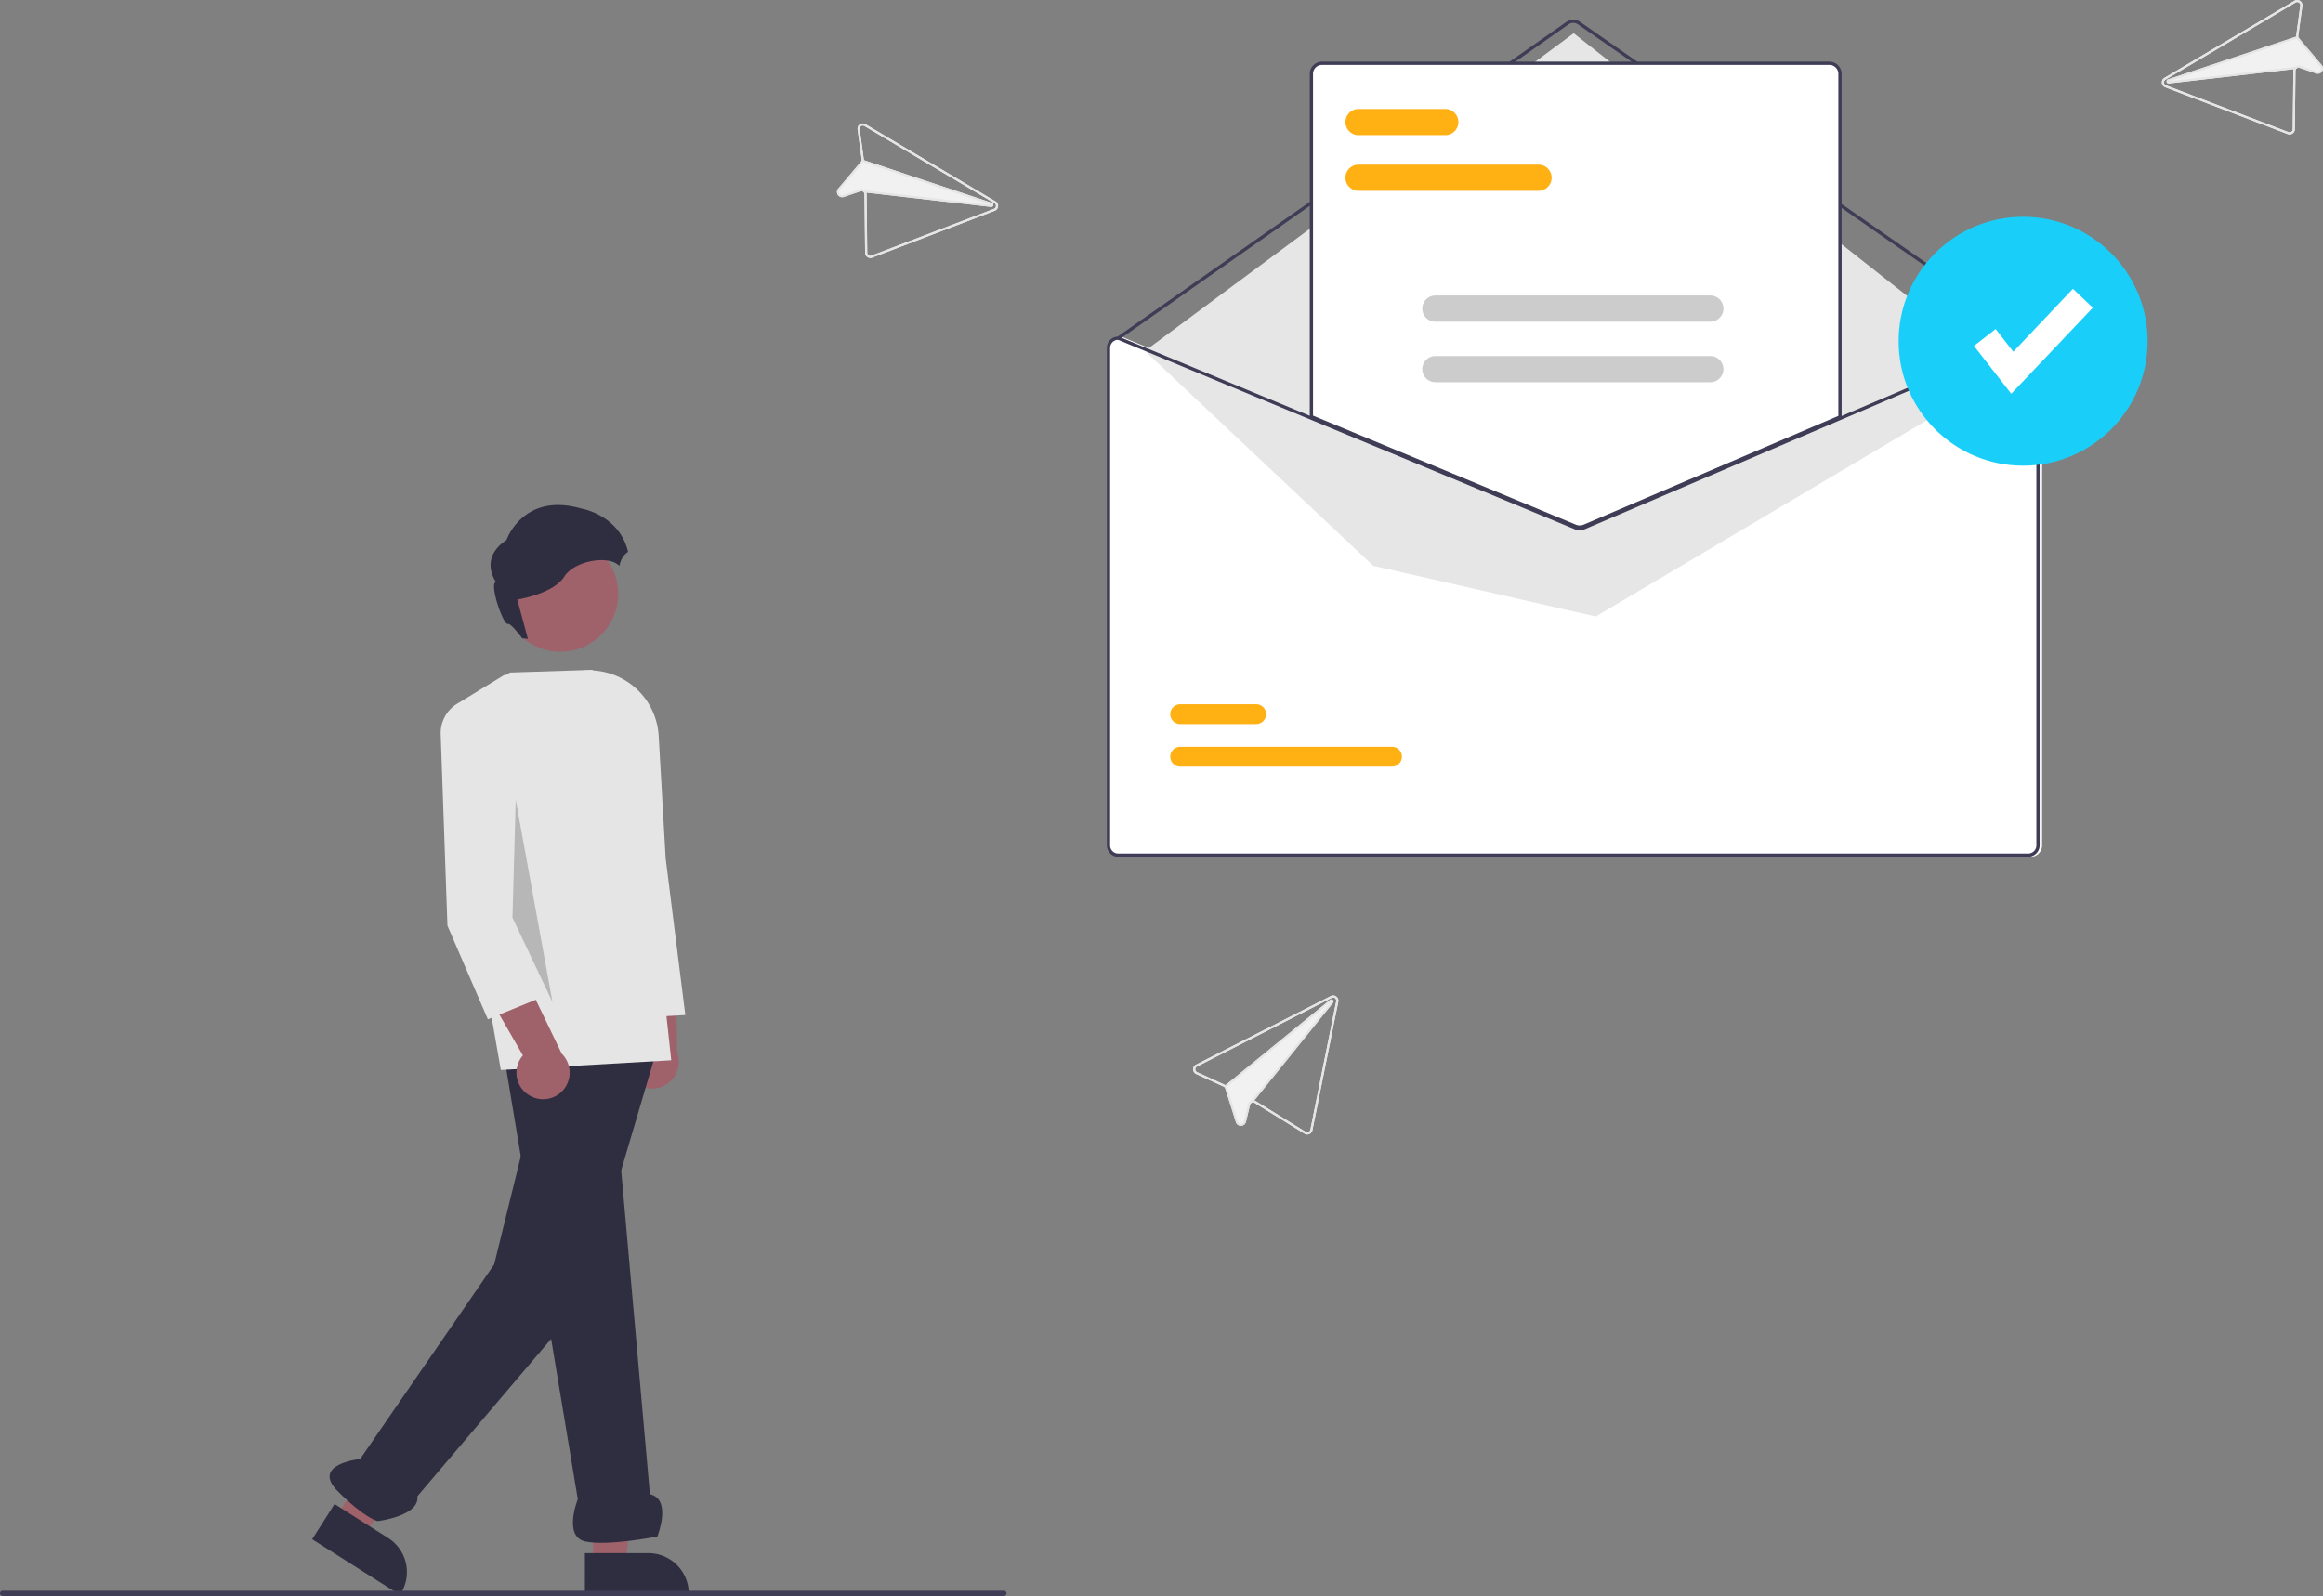 <svg xmlns="http://www.w3.org/2000/svg" width="883.968" height="607.464" viewBox="0 0 883.968 607.464">
  <rect x="0" y="0" width="883.968" height="607.464" fill="#808080" stroke="none"/>
  <defs>
    <style>
      .cls-1 {
        fill: #fff;
      }

      .cls-2 {
        fill: #3f3d56;
      }

      .cls-3 {
        fill: #e6e6e6;
      }

      .cls-4 {
        fill: #ffb013;
      }

      .cls-5 {
        fill: #ccc;
      }

      .cls-6 {
        fill: #1acefa;
      }

      .cls-7 {
        fill: #9f616a;
      }

      .cls-8 {
        fill: #e5e5e5;
      }

      .cls-9 {
        fill: #2f2e41;
      }

      .cls-10 {
        opacity: 0.2;
      }

      .cls-11 {
        fill: #f1f1f1;
      }
    </style>
  </defs>
  <g id="undraw_subscriber_re_om92" transform="translate(0 0)">
    <path id="Path_18" data-name="Path 18" class="cls-1" d="M930.734,274.341h-.125l-71.49,30.527-97.813,41.767a3.155,3.155,0,0,1-2.416.012L657.975,304.78l-73.246-30.39-.112-.05h-.125a4.364,4.364,0,0,0-4.359,4.359V468.012a4.364,4.364,0,0,0,4.359,4.359H930.734a4.364,4.364,0,0,0,4.359-4.359V278.7a4.364,4.364,0,0,0-4.359-4.359Z" transform="translate(-158.016 -146.268)"/>
    <path id="Path_19" data-name="Path 19" class="cls-2" d="M931.045,275.586a.621.621,0,0,1-.355-.112L758.466,155.533a3.123,3.123,0,0,0-3.567.006L583.916,275.473a.623.623,0,1,1-.715-1.02L754.184,154.519a4.373,4.373,0,0,1,4.994-.008L931.4,274.452a.623.623,0,0,1-.356,1.134Z" transform="translate(-158.016 -146.268)"/>
    <path id="Path_20" data-name="Path 20" class="cls-3" d="M435.67,133.57,598.834,12.645l164.4,129.529-156,92.476-84.692-19.3Z"/>
    <path id="Path_21" data-name="Path 21" class="cls-4" d="M687.714,438.037H607.107a3.766,3.766,0,1,1-.011-7.532h80.618a3.766,3.766,0,0,1,.011,7.532Z" transform="translate(-158.016 -146.268)"/>
    <path id="Path_22" data-name="Path 22" class="cls-4" d="M636.027,421.846h-28.92a3.766,3.766,0,1,1-.011-7.532h28.931a3.766,3.766,0,1,1,.011,7.532Z" transform="translate(-158.016 -146.268)"/>
    <path id="Path_23" data-name="Path 23" class="cls-1" d="M759.145,347.191a4.711,4.711,0,0,1-1.787-.35L656.73,305.087v-130.7a4.364,4.364,0,0,1,4.359-4.359H854.137a4.364,4.364,0,0,1,4.359,4.359V305.179l-.189.081-97.322,41.561a4.744,4.744,0,0,1-1.841.37Z" transform="translate(-158.016 -146.268)"/>
    <path id="Path_24" data-name="Path 24" class="cls-2" d="M759.145,347.5a5.026,5.026,0,0,1-1.905-.373L656.418,305.3v-130.9a4.676,4.676,0,0,1,4.671-4.671H854.137a4.676,4.676,0,0,1,4.671,4.671V305.384l-97.7,41.723A5.05,5.05,0,0,1,759.145,347.5ZM657.664,304.463l100.051,41.515a3.81,3.81,0,0,0,2.907-.017l96.94-41.4V174.391a3.429,3.429,0,0,0-3.425-3.425H661.089a3.429,3.429,0,0,0-3.425,3.425Z" transform="translate(-158.016 -146.268)"/>
    <path id="Path_25" data-name="Path 25" class="cls-2" d="M929.8,274.341h-.125l-71.49,30.526-97.813,41.767a3.155,3.155,0,0,1-2.416.012L657.041,304.78l-73.246-30.39-.112-.05h-.125A4.364,4.364,0,0,0,579.2,278.7V468.012a4.364,4.364,0,0,0,4.359,4.359H929.8a4.364,4.364,0,0,0,4.359-4.359V278.7a4.364,4.364,0,0,0-4.359-4.359Zm3.114,193.671a3.115,3.115,0,0,1-3.114,3.114H583.558a3.115,3.115,0,0,1-3.114-3.114V278.7a3.121,3.121,0,0,1,3-3.114l73.6,30.539L757.476,347.8a4.435,4.435,0,0,0,3.388-.019l97.321-41.562,71.739-30.632a3.124,3.124,0,0,1,2.989,3.114Z" transform="translate(-158.016 -146.268)"/>
    <path id="Path_26" data-name="Path 26" class="cls-4" d="M743.479,218.887h-68.5a4.982,4.982,0,0,1,0-9.964h68.5a4.982,4.982,0,0,1,0,9.964Z" transform="translate(-158.016 -146.268)"/>
    <path id="Path_27" data-name="Path 27" class="cls-4" d="M707.983,197.714h-33a4.982,4.982,0,0,1,0-9.964h33.005a4.982,4.982,0,0,1,0,9.964Z" transform="translate(-158.016 -146.268)"/>
    <path id="Path_28" data-name="Path 28" class="cls-5" d="M808.847,268.706H704.227a4.982,4.982,0,0,1,0-9.964h104.62a4.982,4.982,0,0,1,0,9.964Z" transform="translate(-158.016 -146.268)"/>
    <path id="Path_29" data-name="Path 29" class="cls-5" d="M808.847,291.747H704.227a4.982,4.982,0,0,1,0-9.964h104.62a4.982,4.982,0,0,1,0,9.964Z" transform="translate(-158.016 -146.268)"/>
    <circle id="Ellipse_4" data-name="Ellipse 4" class="cls-6" cx="47.371" cy="47.371" r="47.371" transform="translate(722.482 82.507)"/>
    <path id="Path_30" data-name="Path 30" class="cls-1" d="M765.339,149.875l-14.178-18.231,8.245-6.413,6.713,8.632L788.8,109.922l7.584,7.185Z"/>
    <path id="Path_31" data-name="Path 31" class="cls-7" d="M397.781,556.121a10.056,10.056,0,0,1,4.214-14.832l-3.081-35.6,16.326,8.848.423,32.451a10.11,10.11,0,0,1-17.882,9.134Z" transform="translate(-158.016 -146.268)"/>
    <path id="Path_32" data-name="Path 32" class="cls-8" d="M400.875,533.6l-.133-.336-18.012-45.5-2.858-86.253.48-.034a26.466,26.466,0,0,1,28.321,25.113l2.642,46.374L418.8,532.6Z" transform="translate(-158.016 -146.268)"/>
    <path id="Path_33" data-name="Path 33" class="cls-7" d="M127.8,577.505l10.354,6.565L168.4,547.255l-15.282-9.688Z"/>
    <path id="Path_34" data-name="Path 34" class="cls-9" d="M285.318,718.718l20.392,12.927h0a15.387,15.387,0,0,1,4.756,21.233l-.268.422-33.387-21.166Z" transform="translate(-158.016 -146.268)"/>
    <path id="Path_35" data-name="Path 35" class="cls-7" d="M225.692,595.15h12.26l5.832-47.288H225.69Z"/>
    <path id="Path_36" data-name="Path 36" class="cls-9" d="M380.581,737.415h24.145A15.387,15.387,0,0,1,420.112,752.8v.5H380.582Z" transform="translate(-158.016 -146.268)"/>
    <path id="Path_37" data-name="Path 37" class="cls-9" d="M349.019,543.284l28.862,173.6s-5.678,14.195,2.839,16.087,27.443-1.893,27.443-1.893,5.678-14.195-2.839-16.087L389.237,533.6Z" transform="translate(-158.016 -146.268)"/>
    <path id="Path_38" data-name="Path 38" class="cls-9" d="M366.053,546.38l-20,81.174-50.978,74.02s-18.926,1.893-8.517,12.3S301.7,725.232,301.7,725.232s16.087-1.893,15.141-9.463L379.518,642l29.118-98.457Z" transform="translate(-158.016 -146.268)"/>
    <path id="Path_39" data-name="Path 39" class="cls-8" d="M348.6,553.529l-4.829-27.558c-7.272-7.6,6.468-26.392,8-28.433l-.9-11.685a3.507,3.507,0,0,1-1.993-1.085c-4.511-4.6-4.208-22.751-4.193-23.522l-4.978-51.785,12.386-7.226,31.322-1.01,15.3,13.256,14.733,135.352-.525.029Z" transform="translate(-158.016 -146.268)"/>
    <path id="Path_40" data-name="Path 40" class="cls-7" d="M359.443,563.194A10.056,10.056,0,0,1,357,547.969L339.174,517l18.535,1.127L371.8,547.363a10.11,10.11,0,0,1-12.353,15.83Z" transform="translate(-158.016 -146.268)"/>
    <path id="Path_41" data-name="Path 41" class="cls-8" d="M343.658,534.233l-15.377-35.644-2.57-72.811a13.1,13.1,0,0,1,6.607-11.862l17.739-10.84,3.827,76.544,11.447,45.748Z" transform="translate(-158.016 -146.268)"/>
    <circle id="Ellipse_5" data-name="Ellipse 5" class="cls-7" cx="22.008" cy="22.008" r="22.008" transform="translate(191.23 204.036)"/>
    <path id="Path_42" data-name="Path 42" class="cls-9" d="M379.212,339.816c-22.165-6.392-28.456,11.979-28.456,11.979-10.684,7.088-3.995,15.975-3.995,15.975-2.7.6,2.694,16.375,4.492,15.975.959-.213,3.425,2.731,5.517,5.522a11.073,11.073,0,0,1,2.137.205l-4.058-15.013s13.679-2.1,17.873-8.685c4.012-6.3,17.221-8.295,20.98-4.084a9.5,9.5,0,0,1,1.341-3.4,6.8,6.8,0,0,1,1.971-1.976C393.689,342.187,379.212,339.816,379.212,339.816Z" transform="translate(-158.016 -146.268)"/>
    <path id="Path_43" data-name="Path 43" class="cls-10" d="M196.224,305.464,195,349.275,210.238,381.4l-14.014-77.1"/>
    <path id="Path_44" data-name="Path 44" class="cls-2" d="M540.016,753.732h-381a1,1,0,0,1,0-2h381a1,1,0,0,1,0,2Z" transform="translate(-158.016 -146.268)"/>
    <path id="Path_45" data-name="Path 45" class="cls-11" d="M487.352,193.546a2,2,0,0,0-3,1.991L485.9,206.86a1.3,1.3,0,0,1-.034.5,1.221,1.221,0,0,1-.237.436l-8.647,10.244a1.954,1.954,0,0,0-.127,2.414l.009.013a1.951,1.951,0,0,0,2.283.752l6.244-2.119a1.2,1.2,0,0,1,1.208.272,1.162,1.162,0,0,1,.372.854l.244,22.249a1.984,1.984,0,0,0,.874,1.629,2,2,0,0,0,1.832.213l46.607-17.824a2,2,0,0,0,.307-3.586l-.635-.377-48.847-28.982Zm-2.209,1.882a1.2,1.2,0,0,1,1.8-1.193l48.832,28.974.65.385a1.2,1.2,0,0,1-.183,2.151L489.637,243.57a1.2,1.2,0,0,1-1.624-1.106l-.244-22.249a1.915,1.915,0,0,0-.112-.646l47.45,5.452a.8.8,0,0,0,.48-1.5.7.7,0,0,0-.125-.054L486.7,207.194a1.97,1.97,0,0,0-.014-.442l-1.544-11.323Z" transform="translate(-158.016 -146.268)"/>
    <path id="Path_46" data-name="Path 46" class="cls-8" d="M487.352,193.546a2,2,0,0,0-3,1.991L485.9,206.86a1.3,1.3,0,0,1-.034.5,1.221,1.221,0,0,1-.237.436l-8.647,10.244a1.954,1.954,0,0,0-.127,2.414l.009.013a1.951,1.951,0,0,0,2.283.752l6.244-2.119a1.2,1.2,0,0,1,1.208.272,1.162,1.162,0,0,1,.372.854l.244,22.249a1.984,1.984,0,0,0,.874,1.629,2,2,0,0,0,1.832.213l46.607-17.824a2,2,0,0,0,.307-3.586l-.635-.377-48.847-28.982Zm-2.209,1.882a1.2,1.2,0,0,1,1.8-1.193l48.832,28.974.65.385a1.2,1.2,0,0,1-.183,2.151L489.637,243.57a1.2,1.2,0,0,1-1.624-1.106l-.244-22.249a1.914,1.914,0,0,0-.112-.646,1.943,1.943,0,0,0-.512-.782c-.032-.032-.066-.061-.1-.09l0,0a1.992,1.992,0,0,0-1.908-.351l-6.248,2.122a1.162,1.162,0,0,1-1.369-.456l0-.007a1.16,1.16,0,0,1,.077-1.447l8.647-10.243a1.885,1.885,0,0,0,.239-.35l0,0a1.917,1.917,0,0,0,.152-.377,1.853,1.853,0,0,0,.071-.389,1.972,1.972,0,0,0-.014-.442l-1.544-11.323Z" transform="translate(-158.016 -146.268)"/>
    <path id="Path_47" data-name="Path 47" class="cls-8" d="M486.7,207.194l48.76,16.276a.7.7,0,0,1,.125.054.8.8,0,0,1-.48,1.5l-47.45-5.452-.838-.1.093-.792.13.012,0,0,48.154,5.529-48.72-16.266,0,0-.211-.073.253-.758Z" transform="translate(-158.016 -146.268)"/>
    <path id="Path_48" data-name="Path 48" class="cls-11" d="M1031.13,146.546l-48.849,28.982-.635.377a2,2,0,0,0,.307,3.586l46.607,17.825a2,2,0,0,0,1.833-.213,1.984,1.984,0,0,0,.874-1.629l.244-22.249a1.162,1.162,0,0,1,.372-.854,1.2,1.2,0,0,1,1.208-.272l6.245,2.12a1.951,1.951,0,0,0,2.283-.752l.009-.013a1.954,1.954,0,0,0-.127-2.413l-8.647-10.244a1.223,1.223,0,0,1-.237-.436,1.3,1.3,0,0,1-.033-.5l1.544-11.323a2,2,0,0,0-3-1.991Zm2.209,1.882-1.544,11.323a1.981,1.981,0,0,0-.014.442L983.018,176.47a.694.694,0,0,0-.125.054.8.8,0,0,0,.48,1.5l47.45-5.452a1.916,1.916,0,0,0-.112.646l-.244,22.249a1.2,1.2,0,0,1-1.624,1.106l-46.607-17.825a1.2,1.2,0,0,1-.183-2.151l.65-.385,48.832-28.973a1.2,1.2,0,0,1,1.8,1.193Z" transform="translate(-158.016 -146.268)"/>
    <path id="Path_49" data-name="Path 49" class="cls-8" d="M1031.13,146.546l-48.849,28.982-.635.377a2,2,0,0,0,.307,3.586l46.607,17.825a2,2,0,0,0,1.833-.213,1.984,1.984,0,0,0,.874-1.629l.244-22.249a1.162,1.162,0,0,1,.372-.854,1.2,1.2,0,0,1,1.208-.272l6.245,2.12a1.951,1.951,0,0,0,2.283-.752l.009-.013a1.954,1.954,0,0,0-.127-2.413l-8.647-10.244a1.223,1.223,0,0,1-.237-.436,1.3,1.3,0,0,1-.033-.5l1.544-11.323a2,2,0,0,0-3-1.991Zm2.209,1.882-1.544,11.323a1.974,1.974,0,0,0-.014.442,1.856,1.856,0,0,0,.071.389,1.907,1.907,0,0,0,.152.377l0,0a1.893,1.893,0,0,0,.239.35l8.647,10.243a1.16,1.16,0,0,1,.077,1.447l0,.007a1.162,1.162,0,0,1-1.369.456l-6.248-2.122a1.992,1.992,0,0,0-1.908.351l0,0c-.035.029-.07.059-.1.09a1.943,1.943,0,0,0-.512.782,1.916,1.916,0,0,0-.112.646l-.244,22.249a1.2,1.2,0,0,1-1.624,1.106l-46.607-17.825a1.2,1.2,0,0,1-.183-2.151l.65-.385,48.832-28.973a1.2,1.2,0,0,1,1.8,1.193Z" transform="translate(-158.016 -146.268)"/>
    <path id="Path_50" data-name="Path 50" class="cls-8" d="M1031.96,160.131l.253.758-.211.073,0,0-48.72,16.266,48.154-5.529,0,0,.13-.012.093.792-.838.1-47.45,5.452a.8.8,0,0,1-.479-1.5.7.7,0,0,1,.125-.054l48.761-16.276Z" transform="translate(-158.016 -146.268)"/>
    <path id="Path_51" data-name="Path 51" class="cls-11" d="M613.142,551.49a2,2,0,0,0,.081,3.6l10.4,4.747a1.3,1.3,0,0,1,.4.3,1.222,1.222,0,0,1,.242.434l4.037,12.783a1.954,1.954,0,0,0,1.972,1.4h.016a1.951,1.951,0,0,0,1.856-1.527l1.546-6.411a1.2,1.2,0,0,1,.875-.875,1.162,1.162,0,0,1,.921.142l18.936,11.684a1.984,1.984,0,0,0,1.844.132,2,2,0,0,0,1.16-1.435l9.842-48.919a2,2,0,0,0-2.868-2.176l-.658.335Zm.41,2.873a1.2,1.2,0,0,1-.045-2.16l50.585-25.79.673-.344a1.2,1.2,0,0,1,1.72,1.3l-9.842,48.919a1.2,1.2,0,0,1-1.8.782L635.906,565.39a1.914,1.914,0,0,0-.606-.251l29.967-37.192a.8.8,0,0,0-1.009-1.205.693.693,0,0,0-.113.076l-39.816,32.515a1.972,1.972,0,0,0-.381-.224l-10.4-4.747Z" transform="translate(-158.016 -146.268)"/>
    <path id="Path_52" data-name="Path 52" class="cls-8" d="M613.142,551.49a2,2,0,0,0,.081,3.6l10.4,4.747a1.3,1.3,0,0,1,.4.3,1.222,1.222,0,0,1,.242.434l4.037,12.783a1.954,1.954,0,0,0,1.972,1.4h.016a1.951,1.951,0,0,0,1.856-1.527l1.546-6.411a1.2,1.2,0,0,1,.875-.875,1.162,1.162,0,0,1,.921.142l18.936,11.684a1.984,1.984,0,0,0,1.844.132,2,2,0,0,0,1.16-1.435l9.842-48.919a2,2,0,0,0-2.868-2.176l-.658.335Zm.41,2.873a1.2,1.2,0,0,1-.045-2.16l50.585-25.79.673-.344a1.2,1.2,0,0,1,1.72,1.3l-9.842,48.919a1.2,1.2,0,0,1-1.8.782L635.906,565.39a1.917,1.917,0,0,0-.606-.251,1.943,1.943,0,0,0-.935.015c-.044.01-.087.024-.13.037h0a1.992,1.992,0,0,0-1.316,1.425l-1.546,6.415a1.162,1.162,0,0,1-1.117.913h-.008a1.16,1.16,0,0,1-1.182-.838l-4.037-12.783a1.888,1.888,0,0,0-.168-.389v0a1.91,1.91,0,0,0-.237-.33,1.862,1.862,0,0,0-.291-.268,1.968,1.968,0,0,0-.381-.224l-10.4-4.747Z" transform="translate(-158.016 -146.268)"/>
    <path id="Path_53" data-name="Path 53" class="cls-8" d="M624.329,559.333l39.816-32.515a.691.691,0,0,1,.113-.077.8.8,0,0,1,1.009,1.205L635.3,565.139l-.528.657-.62-.5.08-.1h0l30.408-37.746-39.785,32.486v0l-.174.139-.505-.619Z" transform="translate(-158.016 -146.268)"/>
  </g>
</svg>
